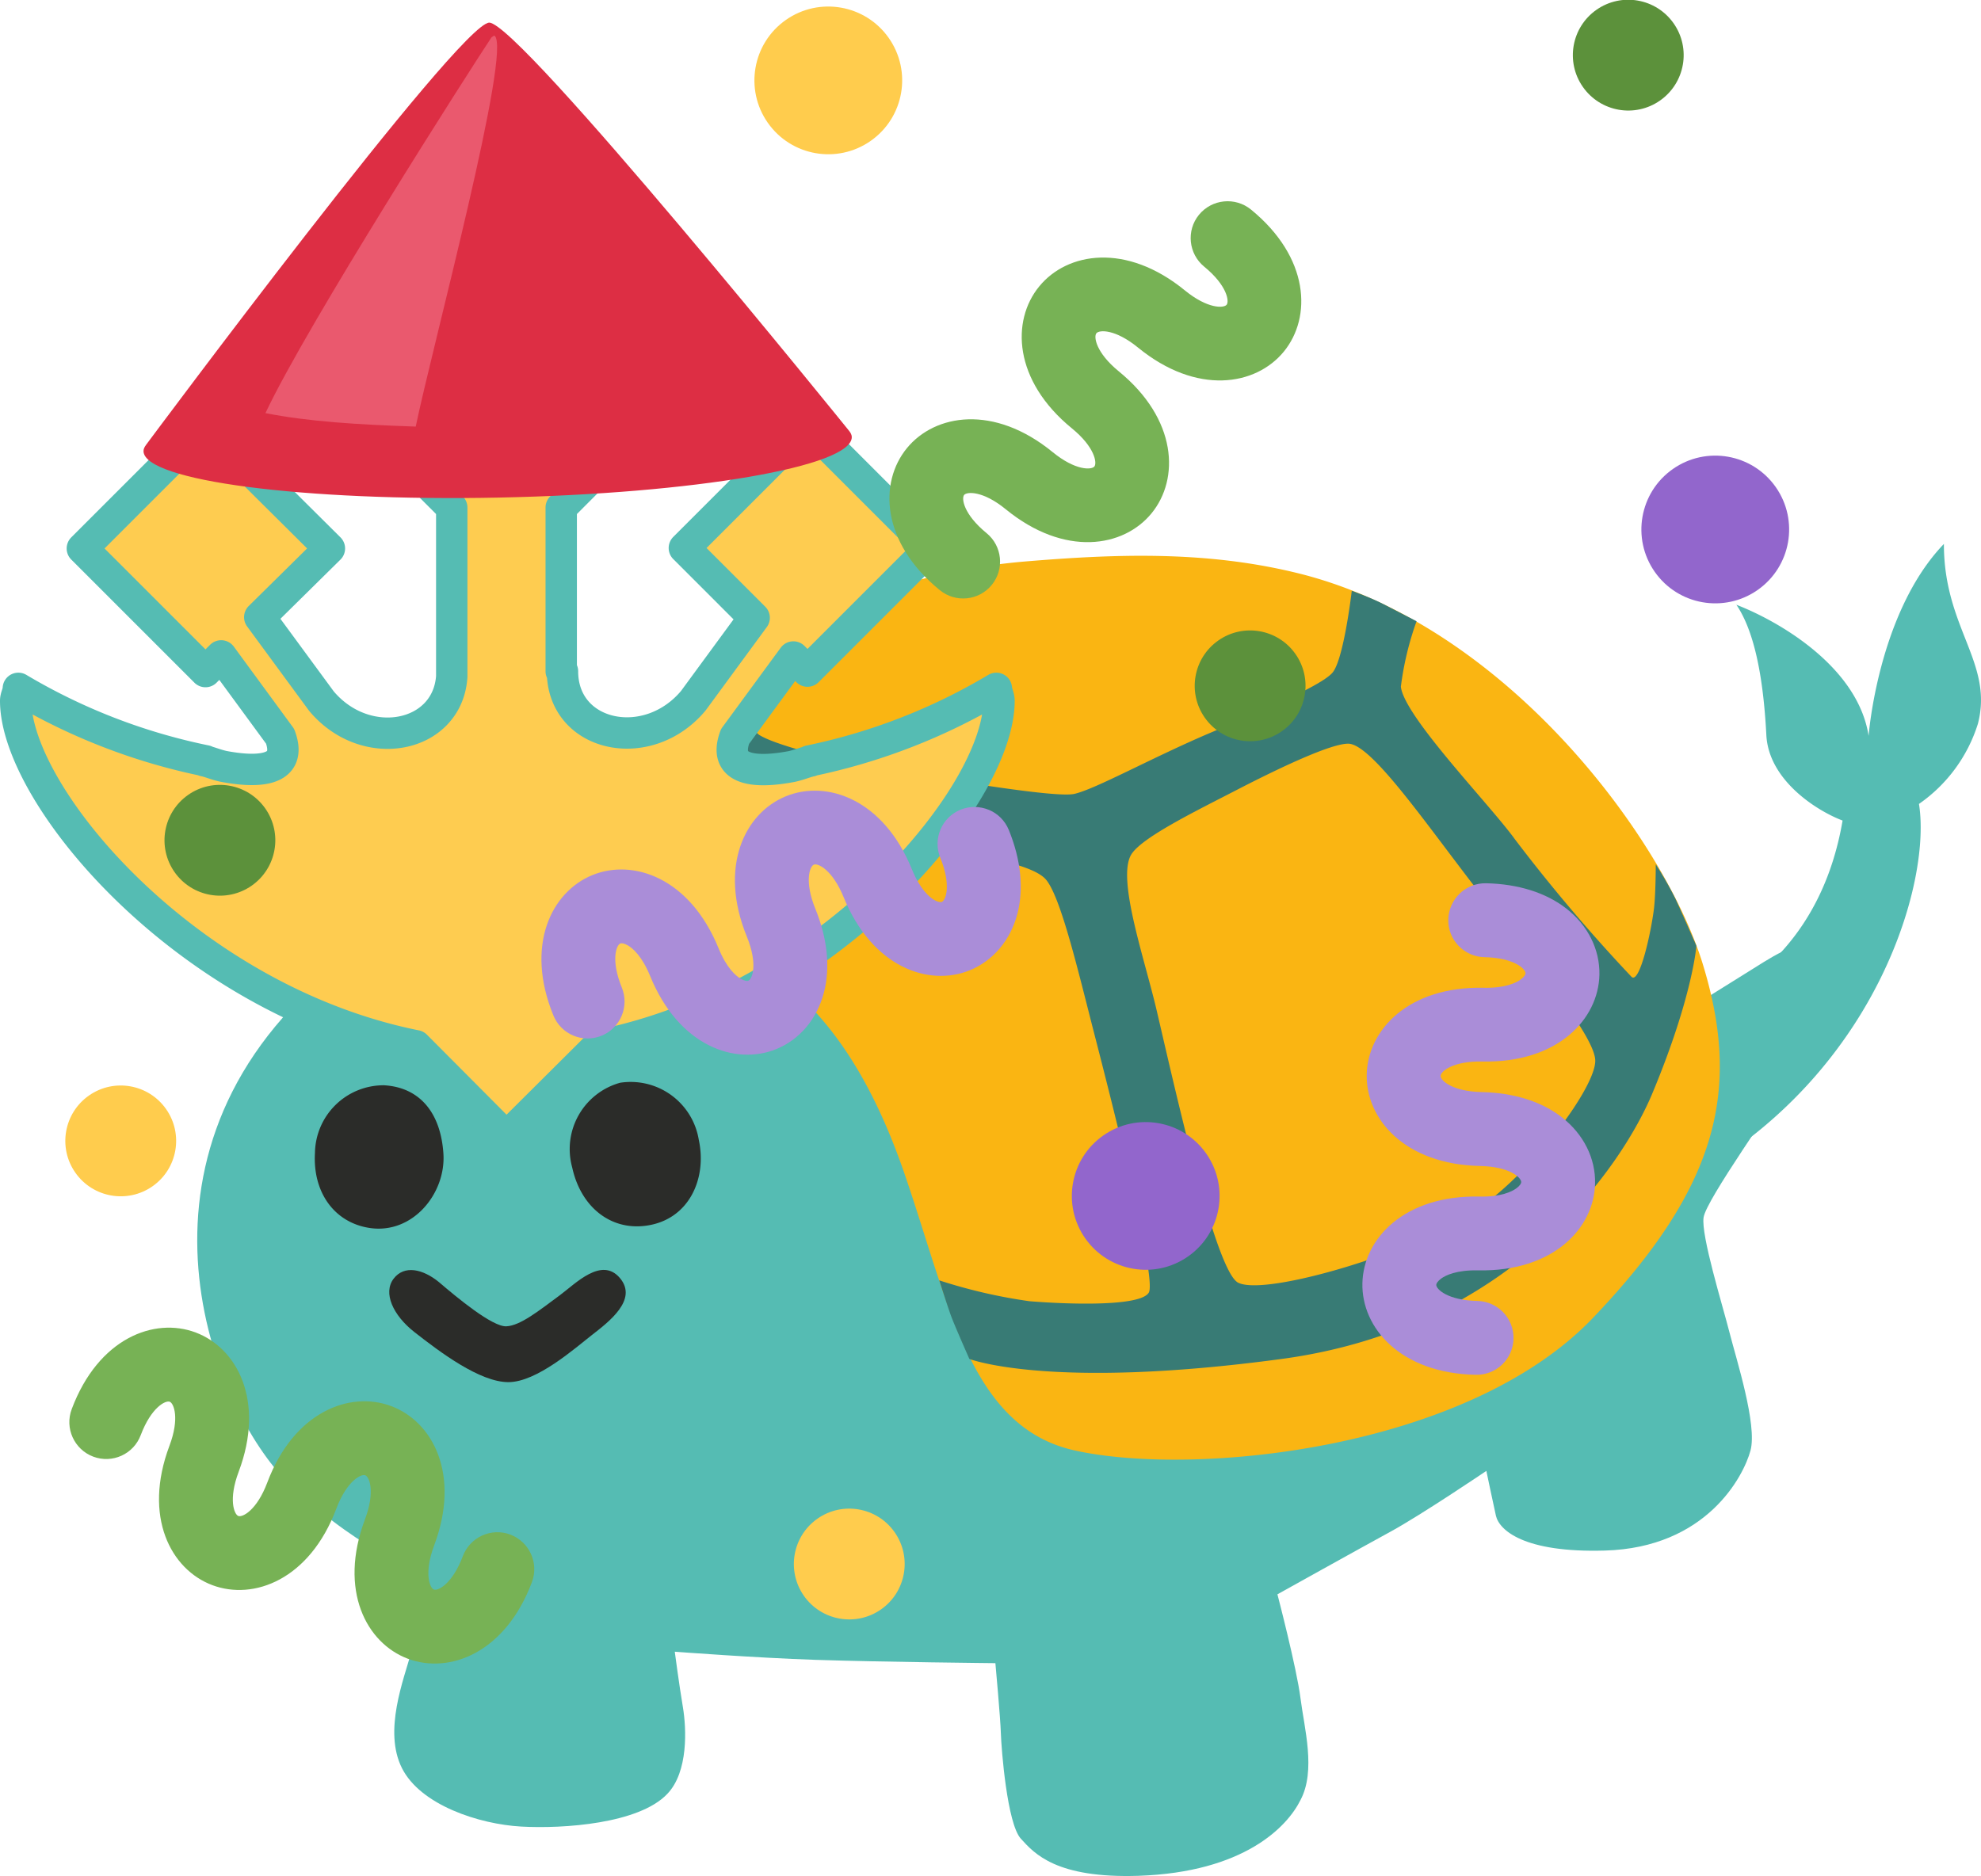 <?xml version="1.0" encoding="UTF-8" standalone="no"?>
<svg
   width="44.552mm"
   height="42.2mm"
   viewBox="0 0 126.279 119.627"
   version="1.1"
   id="svg21757"
   xmlns="http://www.w3.org/2000/svg"
   xmlns:svg="http://www.w3.org/2000/svg">
  <defs
     id="defs21729">
    <style
       id="style21727">
      .cls-1 {
        fill: #55bcb3;
      }

      .cls-2 {
        fill: #fab512;
      }

      .cls-3 {
        fill: #387b75;
      }

      .cls-4 {
        fill: #2b2c29;
      }

      .cls-5 {
        fill: #fecc50;
        stroke: #55bcb3;
        stroke-linejoin: round;
        stroke-width: 2px;
      }
    </style>
  </defs>
  <g
     id="Layer_2"
     data-name="Layer 2"
     transform="translate(-0.008,8.684)">
    <g
       id="grid">
      <g
         id="wh_copy"
         data-name="wh copy">
        <g
           id="georgias">
          <g
             id="g21751">
            <path
               class="cls-1"
               d="m 119.13,38.24 c -0.69,-4.43 -5.76,-7.33 -8.43,-8.36 1,1.48 1.69,4.06 1.91,8.31 0.15,2.89 3.22,4.83 4.86,5.45 v 0 c -1.34,7.86 -6.5,11.14 -9.7,12.16 a 5.89,5.89 0 0 0 -1,-6.26 6,6 0 0 0 -8.4,-0.36 l -9.23,8.31 c -7.14,6.42 2.86,14.76 12.92,11.4 16.51,-5.48 21.2,-20.64 20.28,-26.31 a 9.77,9.77 0 0 0 3.76,-5.12 c 1,-3.9 -2.18,-6.09 -2.17,-11.46 -4.21,4.38 -4.8,12.24 -4.8,12.24 z"
               id="path21731" />
            <path
               class="cls-1"
               d="M 107.77,55.58 112,52.94 c 0.86,-0.53 4,-2.66 5.22,-0.95 0.72,1 -0.47,4 -2.43,7.08 -1.79,2.85 -6,8.74 -6.18,9.87 -0.18,1.13 1.21,5.61 1.65,7.34 0.44,1.73 1.78,5.89 1.34,7.53 -0.44,1.64 -2.8,6.2 -9.29,6.38 -5.17,0.15 -6.73,-1.31 -6.94,-2.22 -0.15,-0.66 -0.61,-2.86 -0.61,-2.86 0,0 -4.14,2.8 -6.1,3.87 -1.96,1.07 -7.22,4 -7.22,4 0,0 1.23,4.71 1.47,6.62 0.24,1.91 1,4.62 0,6.5 -0.84,1.7 -3.59,4.6 -10.32,4.83 -5.25,0.17 -6.64,-1.41 -7.51,-2.37 -0.87,-0.96 -1.24,-5.7 -1.27,-6.7 -0.03,-1 -0.35,-4.49 -0.35,-4.49 0,0 -7.13,-0.07 -11.44,-0.21 -3.9,-0.13 -9,-0.52 -9,-0.52 0,0 0.27,2.06 0.52,3.55 0.22,1.32 0.36,4.11 -1,5.52 -1.8,1.9 -6.63,2.23 -9.31,2.08 -2.68,-0.15 -6.43,-1.37 -7.61,-3.74 -1.18,-2.37 0.11,-5.6 0.62,-7.45 0.45,-1.62 1.26,-4 0.9,-4.62 -0.36,-0.62 -3.65,-1.35 -8.49,-5.83 -4.84,-4.48 -11.57,-20.4 1.65,-32.23 13.22,-11.83 38.91,-0.58 40.27,0.21 1.36,0.79 47.2,1.45 47.2,1.45 z"
               id="path21733" />
            <path
               class="cls-2"
               d="M 65.35,27.12 C 53,28.17 44,34.66 39.65,41.54 a 56.4,56.4 0 0 0 -3.85,7 20.56,20.56 0 0 1 8.2,1.89 c 4.53,2.19 9.78,4.57 13.61,15.57 2.88,8.33 4.19,16.3 10.88,17.8 7.58,1.7 25,0 33.07,-8.45 8.07,-8.45 9.42,-14.64 7,-22.55 C 106.14,44.89 96,31 82.51,27.81 76.7,26.42 71,26.65 65.35,27.12 Z"
               id="path21735" />
            <path
               class="cls-3"
               d="m 106.8,48.6 a 24.14,24.14 0 0 0 -1.24,-2.17 c 0,0 0,1.82 -0.11,2.79 -0.19,1.57 -0.92,4.85 -1.43,4.39 A 107.22,107.22 0 0 1 96.57,44.82 C 95,42.64 89.51,37 89.31,35.1 a 19.52,19.52 0 0 1 1,-4.17 l -2.13,-1.1 c -0.8,-0.41 -2,-0.84 -2,-0.84 0,0 -0.51,4.38 -1.23,5.22 -0.72,0.84 -4.63,2.5 -7.73,3.81 -3.75,1.59 -7.36,3.61 -8.73,3.92 -1.2,0.27 -8.11,-0.93 -10.71,-1.33 -3.28,-0.49 -8.23,-1.68 -9.39,-2.44 a 13.73,13.73 0 0 1 -2.86,-3.24 c 0,0 -0.76,0.57 -1.53,1.22 a 15.79,15.79 0 0 0 -1.72,1.9 c 0,0 2.13,2 2.28,2.74 0.2,1.06 -1,2.55 -2,4 -0.6,0.85 -2.27,4.4 -2.27,4.4 a 6.72,6.72 0 0 1 1.93,0.48 c 1.12,0.47 2.16,1 2.16,1 0,0 2.39,-6.23 4.08,-6.86 1.44,-0.53 5.62,0.66 8.65,1.16 4.28,0.71 8.62,1.32 9.57,2.43 0.95,1.11 2.06,5.86 3.08,9.82 1.12,4.35 4,15.63 3.48,16.52 -0.52,0.89 -5,0.76 -7.61,0.55 a 33.78,33.78 0 0 1 -5.75,-1.33 c 0,0 0.59,1.85 0.78,2.34 0.27,0.71 1.14,2.67 1.14,2.67 0,0 5.11,2 19.92,0 14.81,-2 21.75,-12.39 23.65,-17 2.55,-6.13 2.78,-9.34 2.78,-9.34 0,0 -0.94,-2.16 -1.35,-3.03 z M 94,68.57 c -3.64,2.52 -13.27,5.43 -15.06,4.54 -1.43,-0.7 -4,-12.23 -5.2,-17.37 -0.77,-3.29 -2.51,-8.27 -1.65,-9.88 0.58,-1.09 4.14,-2.82 6.77,-4.18 2.63,-1.36 6.07,-3 7.14,-2.94 1.52,0.11 5,5.24 8.4,9.61 3.4,4.37 7.17,8.91 7.3,10.53 0.13,1.62 -3.9,7.12 -7.7,9.69 z"
               id="path21737" />
            <path
               class="cls-4"
               d="m 44.55,64 c 0.54,2.49 -0.64,5.13 -3.4,5.48 -2.26,0.29 -4.13,-1.23 -4.67,-3.72 a 4.39,4.39 0 0 1 3.05,-5.4 4.4,4.4 0 0 1 5.02,3.64 z"
               id="path21739" />
            <path
               class="cls-4"
               d="m 28.27,64.89 c 0.16,2.52 -1.95,5.14 -4.7,4.73 -2.26,-0.34 -3.64,-2.28 -3.49,-4.79 a 4.38,4.38 0 0 1 4.4,-4.31 c 2.28,0.13 3.62,1.75 3.79,4.37 z"
               id="path21741" />
            <path
               class="cls-4"
               d="m 35.69,73.91 c 1,-0.74 2.66,-2.48 3.83,-1.1 1.17,1.38 -0.7,2.79 -1.79,3.64 -1.09,0.85 -3.51,3 -5.32,3 -1.81,0 -4.33,-1.89 -6,-3.2 -1.36,-1.07 -2,-2.49 -1.32,-3.39 0.68,-0.9 1.87,-0.62 2.88,0.2 1.17,1 3.42,2.87 4.31,2.83 0.89,-0.04 2.07,-0.99 3.41,-1.98 z"
               id="path21743" />
            <g
               id="g21749">
              <path
                 class="cls-5"
                 d="m 13.1,39.84 z m 38.49,0 z"
                 id="path21745" />
              <path
                 class="cls-5"
                 d="M 63.52,35.21 A 38.31,38.31 0 0 1 51.6,39.84 c 0,0 0.15,0 0.08,0 -0.46,0.12 -0.71,0.24 -1.19,0.35 -1.83,0.35 -4.52,0.51 -3.63,-1.91 l 3.72,-5.07 0.9,0.9 7.85,-7.85 -7.85,-7.85 -7.85,7.85 4.45,4.45 L 44.2,36 v 0 c -2.92,3.49 -8.34,2.32 -8.34,-1.88 H 35.78 V 23.68 L 45.37,14.08 32.29,1 19.21,14.08 l 9.59,9.6 v 10.79 c -0.28,3.92 -5.47,4.94 -8.31,1.55 v 0 l -3.93,-5.35 4.44,-4.38 -7.9,-7.85 -7.85,7.85 7.85,7.85 1,-1 3.76,5.13 c 0.89,2.42 -1.8,2.26 -3.63,1.91 -0.48,-0.11 -0.73,-0.23 -1.19,-0.35 -0.07,0 0,0 0.07,0 A 38.34,38.34 0 0 1 1.17,35.21 C 1.17,35.47 1,35.74 1,36 1,42.08 11.89,55.06 26.51,58 l 5.78,5.81 5.84,-5.81 c 14.61,-2.9 25.56,-15.88 25.56,-22 0,-0.26 -0.15,-0.52 -0.17,-0.79 z"
                 id="path21747" />
            </g>
          </g>
        </g>
      </g>
    </g>
  </g>
  <g
     id="g8739"
     transform="matrix(1.212,-0.167,0.167,1.212,-17.204,-20.432)"
     style="opacity:1">
    <path
       fill="#dd2e44"
       d="m 52.506,47.083 c 0.013,-0.109 -0.028,-0.224 -0.098,-0.34 0,0 -14.13,-23.449 -15.672,-23.632 -1.542,-0.18 -20.718,19.361 -20.718,19.361 -0.096,0.098 -0.163,0.198 -0.175,0.308 -0.181,1.531 7.882,3.732 18.005,4.921 10.126,1.189 18.478,0.912 18.658,-0.618 z"
       id="path5268"
       style="stroke-width:1.689" />
    <path
       fill="#ea596e"
       d="m 36.91,23.816 c -0.045,0.012 -0.1,0.037 -0.163,0.075 -1.276,1.439 -11.566,13.519 -14.339,17.79 2.169,0.745 4.658,1.247 7.662,1.764 1.415,-3.989 7.721,-18.905 6.84,-19.629 z"
       id="path5270"
       style="stroke-width:1.394" />
  </g>
  <g
     id="g9662"
     transform="matrix(0.574,0.819,-0.819,0.574,60.02,-8.204)">
    <path
       fill="#aa8dd8"
       d="m 50.736,31.87 c 0.509,-0.32 1.14,-0.445 1.776,-0.301 2.002,0.458 3.628,1.365 4.692,2.62 1.127,1.329 1.563,2.988 1.206,4.556 -0.629,2.75 -3.723,4.98 -8.431,3.906 -1.831,-0.416 -2.727,0.083 -2.788,0.363 -0.066,0.279 0.525,1.119 2.356,1.538 2.002,0.458 3.628,1.365 4.692,2.62 1.127,1.329 1.567,2.989 1.206,4.556 -0.629,2.752 -3.723,4.98 -8.427,3.909 -1.335,-0.304 -2.081,-0.109 -2.403,0.036 -0.258,0.119 -0.371,0.25 -0.389,0.329 -0.061,0.277 0.521,1.116 2.357,1.535 1.267,0.291 2.063,1.553 1.772,2.821 -0.289,1.268 -1.548,2.061 -2.821,1.772 -4.704,-1.071 -6.529,-4.422 -5.9,-7.176 0.629,-2.752 3.723,-4.98 8.431,-3.906 1.334,0.306 2.076,0.108 2.399,-0.036 0.26,-0.116 0.373,-0.248 0.389,-0.327 0.066,-0.279 -0.521,-1.118 -2.356,-1.538 -4.703,-1.073 -6.529,-4.422 -5.9,-7.176 0.629,-2.752 3.724,-4.983 8.426,-3.904 1.335,0.304 2.081,0.107 2.404,-0.038 0.258,-0.117 0.371,-0.248 0.389,-0.327 0.061,-0.28 -0.525,-1.119 -2.356,-1.538 -1.268,-0.289 -2.063,-1.553 -1.772,-2.821 0.151,-0.637 0.54,-1.15 1.05,-1.472 z"
       id="path9163"
       style="stroke-width:2.355" />
    <path
       fill="#77b255"
       d="m 37.462,26.397 c -4.646,1.312 -7.85,-0.758 -8.613,-3.478 -0.763,-2.717 0.89,-6.157 5.533,-7.464 1.813,-0.509 2.357,-1.375 2.284,-1.651 -0.08,-0.28 -1.001,-0.735 -2.809,-0.226 -4.643,1.309 -7.848,-0.763 -8.611,-3.482 -0.768,-2.72 0.89,-6.155 5.536,-7.462 1.811,-0.511 2.357,-1.38 2.277,-1.655 -0.078,-0.273 -0.996,-0.732 -2.807,-0.224 -1.248,0.351 -2.552,-0.374 -2.903,-1.625 -0.348,-1.255 0.379,-2.552 1.632,-2.906 4.641,-1.307 7.848,0.758 8.616,3.482 0.763,2.717 -0.892,6.153 -5.538,7.464 -1.813,0.509 -2.357,1.375 -2.277,1.651 0.075,0.275 0.994,0.735 2.802,0.226 4.648,-1.309 7.85,0.758 8.616,3.482 0.765,2.715 -0.89,6.15 -5.538,7.462 -1.808,0.506 -2.352,1.38 -2.277,1.651 0.08,0.278 0.996,0.735 2.807,0.228 1.253,-0.356 2.55,0.374 2.903,1.625 0.351,1.25 -0.379,2.552 -1.632,2.901 z"
       id="path9165"
       style="stroke-width:2.355" />
    <circle
       fill="#5c913b"
       cx="24.188"
       cy="73.128"
       r="3.532"
       id="circle9167"
       style="stroke-width:2.355" />
    <circle
       fill="#9266cc"
       cx="76.629"
       cy="37.815"
       r="4.709"
       id="circle9169"
       style="stroke-width:2.355" />
    <circle
       fill="#9266cc"
       cx="62.669"
       cy="-16.304"
       r="4.709"
       id="circle9171"
       style="stroke-width:2.355" />
    <circle
       fill="#5c913b"
       cx="53.815"
       cy="13.698"
       r="3.532"
       id="circle9173"
       style="stroke-width:2.355" />
    <circle
       fill="#5c913b"
       cx="34.72"
       cy="-29.12"
       r="3.532"
       id="circle9175"
       style="stroke-width:2.355" />
    <circle
       fill="#ffcc4d"
       cx="6.771"
       cy="13.563"
       r="4.709"
       id="circle9177"
       style="stroke-width:2.355" />
    <circle
       fill="#ffcc4d"
       cx="85.002"
       cy="66.759"
       r="3.532"
       id="circle9179"
       style="stroke-width:2.355" />
    <circle
       fill="#ffcc4d"
       cx="36.256"
       cy="89.306"
       r="3.532"
       id="circle9181"
       style="stroke-width:2.355" />
    <path
       fill="#77b255"
       d="m 48.464,101.675 c -2.728,-3.982 -1.792,-7.68 0.541,-9.273 2.331,-1.592 6.119,-1.126 8.842,2.856 1.062,1.555 2.057,1.793 2.294,1.636 0.24,-0.165 0.376,-1.183 -0.684,-2.734 -2.725,-3.981 -1.787,-7.68 0.546,-9.272 2.331,-1.597 6.116,-1.125 8.84,2.859 1.063,1.552 2.061,1.792 2.297,1.628 0.234,-0.161 0.375,-1.178 -0.686,-2.731 -0.732,-1.07 -0.462,-2.538 0.611,-3.27 1.078,-0.732 2.54,-0.457 3.275,0.617 2.722,3.979 1.792,7.678 -0.544,9.277 -2.331,1.592 -6.115,1.122 -8.843,-2.86 -1.062,-1.555 -2.057,-1.793 -2.292,-1.629 -0.237,0.159 -0.378,1.176 0.682,2.727 2.727,3.985 1.792,7.68 -0.544,9.277 -2.328,1.593 -6.112,1.124 -8.841,-2.861 -1.058,-1.551 -2.06,-1.787 -2.292,-1.629 -0.238,0.165 -0.378,1.179 0.681,2.732 0.737,1.073 0.461,2.536 -0.611,3.27 -1.072,0.732 -2.54,0.457 -3.27,-0.618 z"
       id="path9584"
       style="stroke-width:2.355" />
    <path
       fill="#aa8dd8"
       d="m 72.327,10.358 c -0.091,-0.594 0.044,-1.223 0.427,-1.75 1.214,-1.656 2.691,-2.79 4.266,-3.269 1.667,-0.507 3.363,-0.25 4.66,0.699 2.275,1.667 3.096,5.393 0.244,9.289 -1.108,1.516 -1.005,2.536 -0.772,2.703 0.23,0.171 1.236,-0.039 2.346,-1.554 1.214,-1.656 2.691,-2.79 4.266,-3.269 1.667,-0.507 3.365,-0.254 4.66,0.699 2.277,1.668 3.096,5.393 0.248,9.286 -0.808,1.105 -0.925,1.867 -0.92,2.221 0.007,0.284 0.083,0.44 0.148,0.488 0.23,0.166 1.231,-0.036 2.344,-1.555 0.77,-1.048 2.244,-1.278 3.292,-0.509 1.049,0.768 1.279,2.238 0.509,3.292 -2.848,3.894 -6.648,4.242 -8.927,2.572 -2.277,-1.668 -3.096,-5.393 -0.244,-9.289 0.81,-1.104 0.922,-1.863 0.918,-2.217 -0.004,-0.285 -0.08,-0.441 -0.146,-0.487 -0.23,-0.171 -1.233,0.035 -2.346,1.554 -2.85,3.892 -6.648,4.242 -8.927,2.572 -2.277,-1.668 -3.098,-5.394 -0.244,-9.284 0.808,-1.105 0.923,-1.868 0.918,-2.222 -0.005,-0.283 -0.081,-0.439 -0.146,-0.487 -0.232,-0.167 -1.236,0.039 -2.346,1.554 -0.768,1.049 -2.244,1.278 -3.292,0.509 -0.525,-0.391 -0.842,-0.952 -0.935,-1.548 z"
       id="path9586"
       style="stroke-width:2.355" />
  </g>
</svg>
